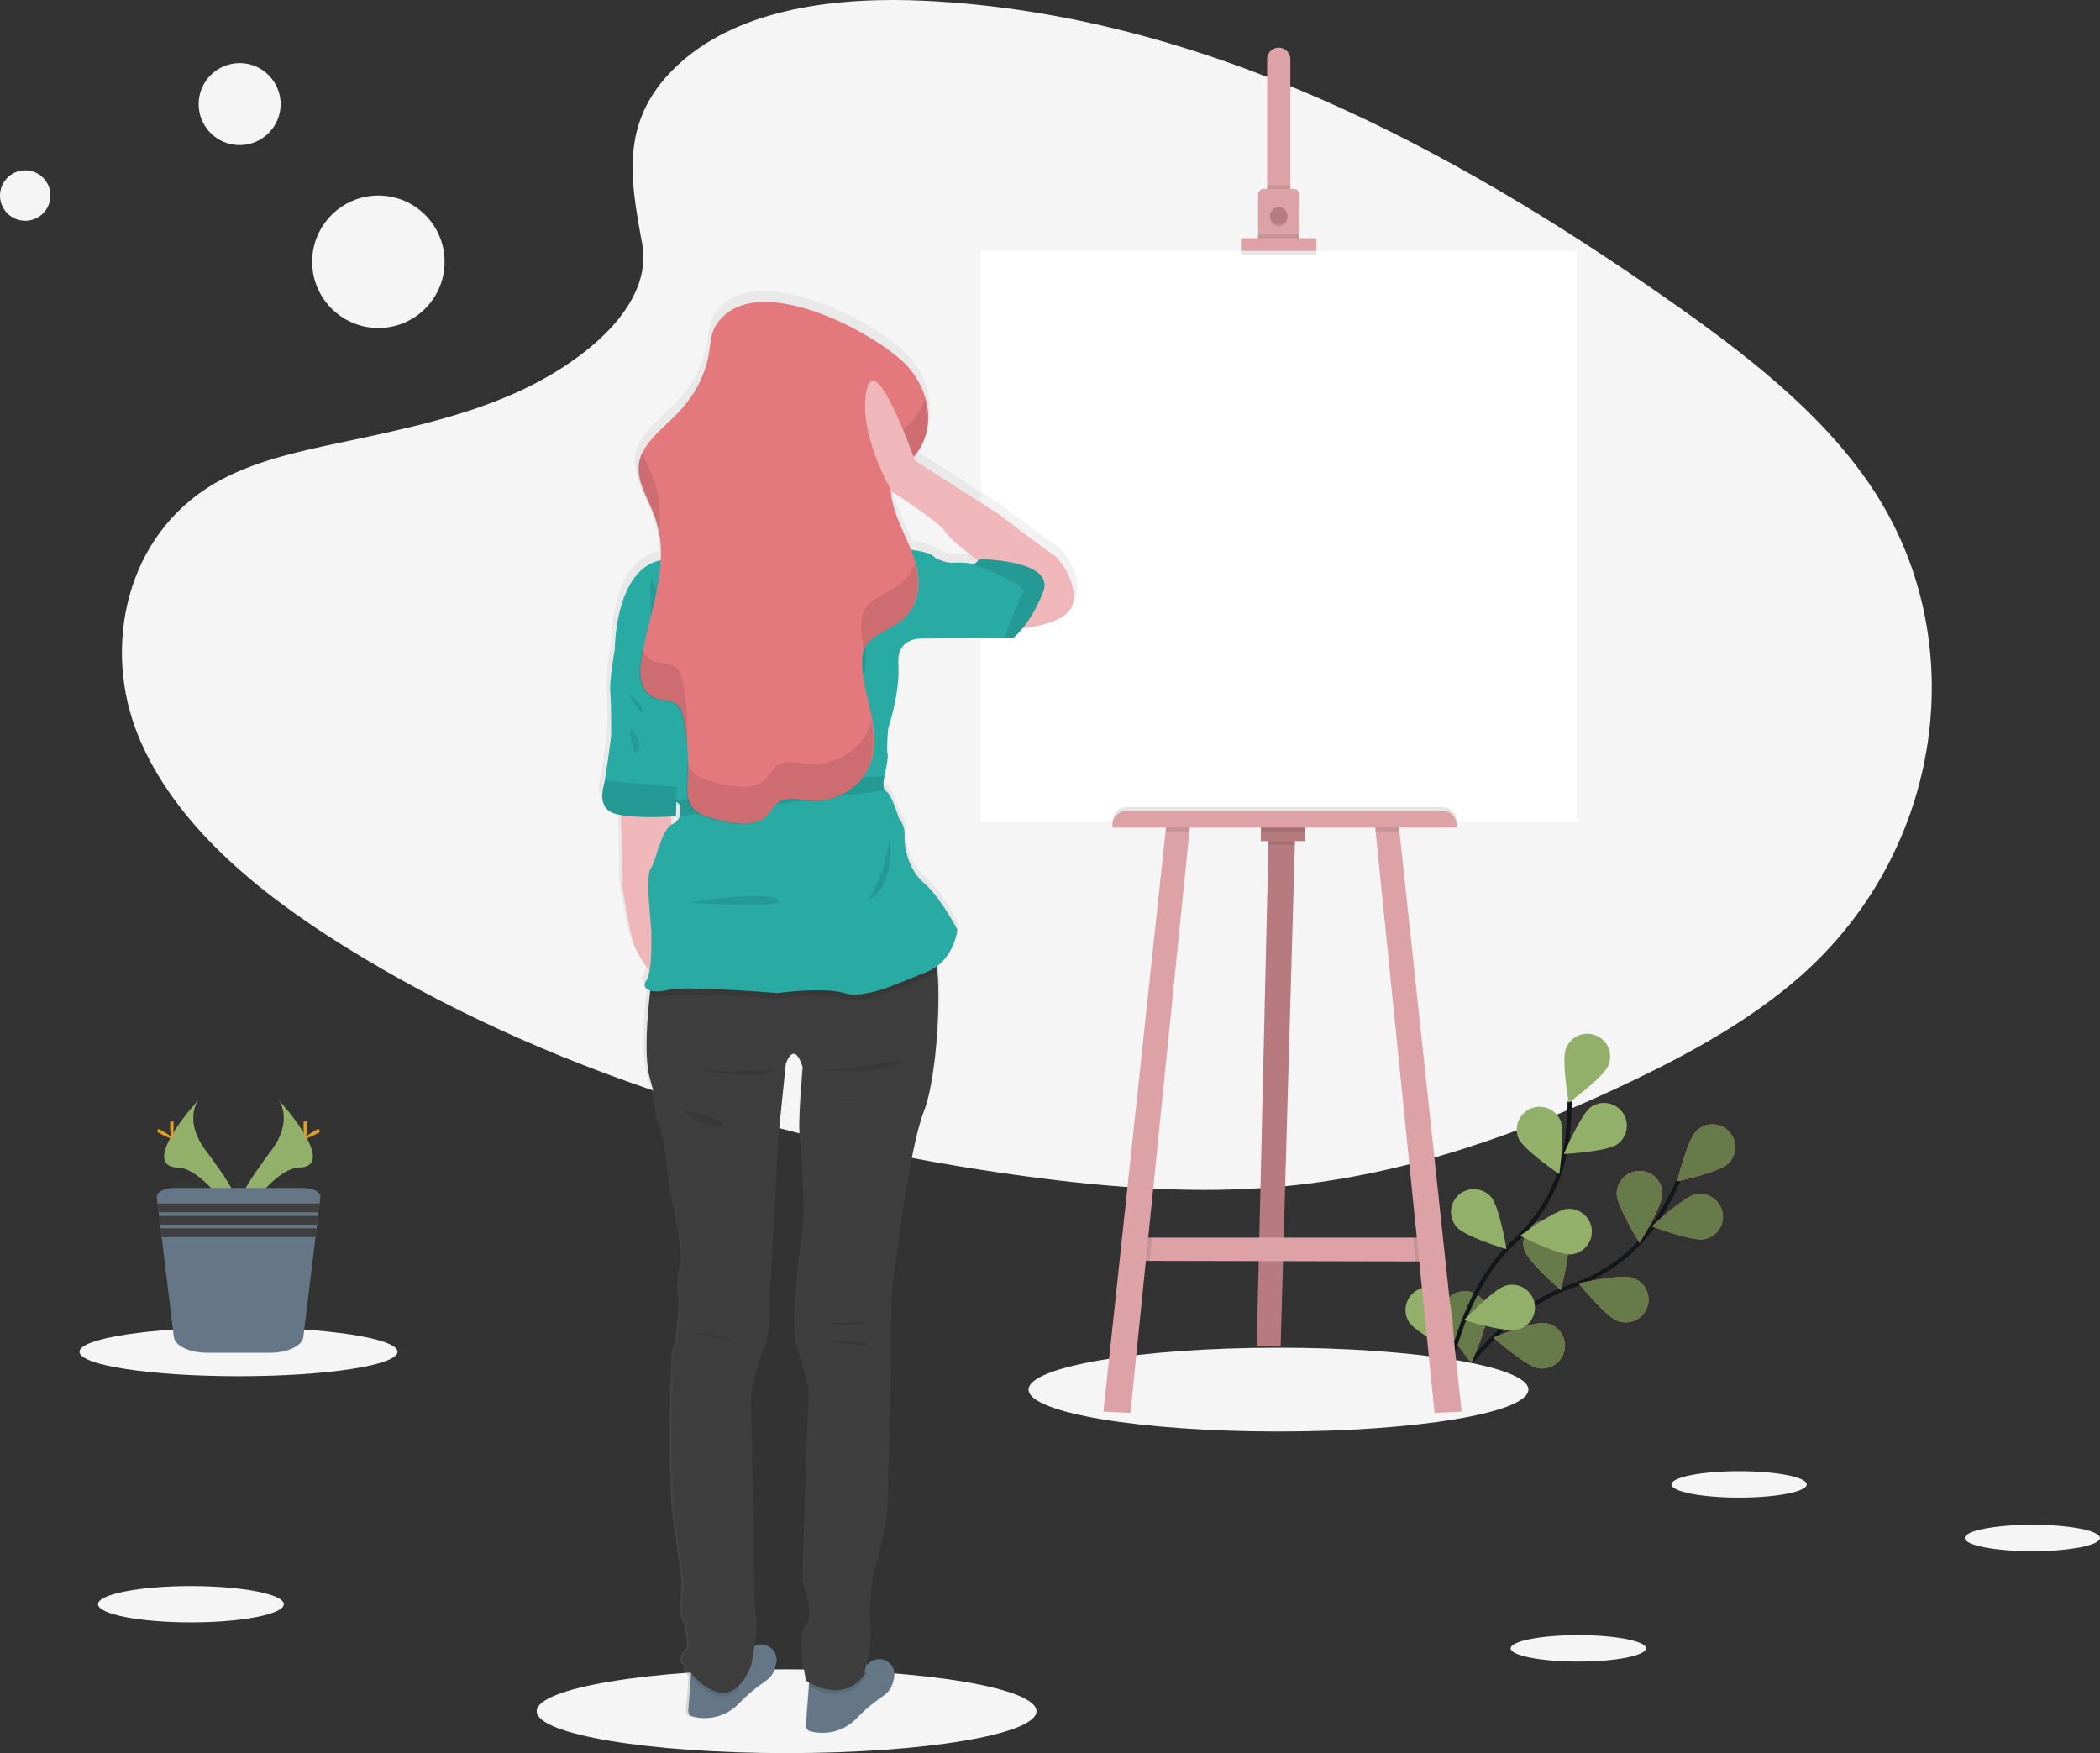 <?xml version="1.0" encoding="UTF-8" standalone="no"?>
<svg xmlns:dc="http://purl.org/dc/elements/1.1/" xmlns:cc="http://creativecommons.org/ns#"
   xmlns:rdf="http://www.w3.org/1999/02/22-rdf-syntax-ns#" xmlns:svg="http://www.w3.org/2000/svg"
   xmlns="http://www.w3.org/2000/svg" xmlns:sodipodi="http://sodipodi.sourceforge.net/DTD/sodipodi-0.dtd"
   xmlns:inkscape="http://www.inkscape.org/namespaces/inkscape" inkscape:version="1.0 (4035a4f, 2020-05-01)"
   sodipodi:docname="empty.svg" version="1.1" viewBox="0 0 998.95 833.99" height="833.99" width="998.95"
   data-name="Layer 1" id="ffe6bee8-e793-4e33-a4ab-3e285c6a5a44">
   <rect x="0" y="0" width="998.95" height="833.99" fill="#333333" stroke="none"/>
   <sodipodi:namedview inkscape:current-layer="ffe6bee8-e793-4e33-a4ab-3e285c6a5a44" inkscape:window-maximized="0"
      inkscape:window-y="413" inkscape:window-x="0" inkscape:cy="472.84154" inkscape:cx="456.93151"
      inkscape:zoom="1.0157363" showgrid="false" id="namedview1361" inkscape:window-height="935"
      inkscape:window-width="1680" inkscape:pageshadow="2" inkscape:pageopacity="0" guidetolerance="10"
      gridtolerance="10" objecttolerance="10" borderopacity="1" bordercolor="#666666" pagecolor="#ffffff" />
   <defs id="defs1146">
      <linearGradient gradientUnits="userSpaceOnUse" y2="171.42" x2="499.14" y1="857.42" x1="499.14"
         id="8849c9b4-5ff8-40d0-8d32-f1e3227b06d9">
         <stop id="stop1139" stop-opacity="0.25" stop-color="gray" offset="0" />
         <stop id="stop1141" stop-opacity="0.12" stop-color="gray" offset="0.54" />
         <stop id="stop1143" stop-opacity="0.1" stop-color="gray" offset="1" />
      </linearGradient>
   </defs>
   <title id="title1148">blank canvas</title>
   <path style="fill:#f5f5f5;fill-opacity:1;opacity:1" id="path1150" opacity="0.1" fill="#eb7260"
      transform="translate(-100.52 -33.01)"
      d="M424.35,62.67c29.21-26,75.06-31.33,116.8-29.26,131.09,6.52,249.42,69.8,351.78,141.39,37.06,25.91,73.54,53.84,97.59,89.53,49,72.65,34.44,173.29-33.64,233.14-23.17,20.36-51.25,36-80.08,49.81-51.26,24.6-106.57,44.35-164.75,50-41.48,4-83.48.75-124.73-4.84C472.09,576.78,359,542.22,264.17,483.1,222.59,457.17,183.4,424.93,166.26,383S160.09,287.87,202.55,263c17.56-10.27,38.56-14.91,59.11-19.27,30.26-6.41,61-12.73,88.3-25.76,28.21-13.46,61.6-39.49,56-69.29C400,116.75,395.18,88.67,424.35,62.67Z" />
   <path style="stroke:#14171a;stroke-opacity:1" id="path1152" stroke-width="2" stroke-miterlimit="10" stroke="#535461"
      fill="none" transform="translate(-100.52 -33.01)"
      d="M785.47,701.9s25.06-44.39,62.79-57.18a77.24,77.24,0,0,0,39.12-29.26,129.52,129.52,0,0,0,11.54-20.76" />
   <path id="path1154" fill="#eb7260" transform="translate(-100.52 -33.01)"
      d="M922.66,586.49c-4.3,4.18-24.33,8.49-24.33,8.49s4.91-19.89,9.21-24.06a10.85,10.85,0,0,1,15.12,15.57Z" />
   <path id="path1156" fill="#eb7260" transform="translate(-100.52 -33.01)"
      d="M911.33,622.48c-5.88,1.17-25-6.09-25-6.09s14.94-14,20.81-15.2a10.85,10.85,0,0,1,4.23,21.29Z" />
   <path id="path1158" fill="#eb7260" transform="translate(-100.52 -33.01)"
      d="M870.08,661.42c-5.67-2-18.54-17.9-18.54-17.9s20-4.56,25.64-2.6a10.85,10.85,0,1,1-7.1,20.5Z" />
   <path id="path1160" fill="#eb7260" transform="translate(-100.52 -33.01)"
      d="M832.23,683.86c-5.91-1-21.29-14.51-21.29-14.51s18.91-7.88,24.82-6.9a10.85,10.85,0,1,1-3.53,21.41Z" />
   <path id="path1162" fill="#eb7260" transform="translate(-100.52 -33.01)"
      d="M869.59,600.85c0,6,10.84,23.37,10.84,23.37s10.86-17.37,10.86-23.36a10.85,10.85,0,1,0-21.7,0Z" />
   <path id="path1164" fill="#eb7260" transform="translate(-100.52 -33.01)"
      d="M825.66,627.65c1.8,5.72,17.34,19.06,17.34,19.06s5.16-19.83,3.37-25.55a10.85,10.85,0,0,0-20.71,6.49Z" />
   <path id="path1166" fill="#eb7260" transform="translate(-100.52 -33.01)"
      d="M786.54,659.55c.8,5.94,13.87,21.72,13.87,21.72s8.44-18.67,7.64-24.61a10.85,10.85,0,0,0-21.51,2.89Z" />
   <path style="fill:#667a4a;fill-opacity:1;opacity:1;fill-rule:nonzero" id="path1168" opacity="0.25"
      transform="translate(-100.52 -33.01)"
      d="M922.66,586.49c-4.3,4.18-24.33,8.49-24.33,8.49s4.91-19.89,9.21-24.06a10.85,10.85,0,0,1,15.12,15.57Z" />
   <path style="fill:#667a4a;fill-opacity:1;opacity:1" id="path1170" opacity="0.25"
      transform="translate(-100.52 -33.01)"
      d="M911.33,622.48c-5.88,1.17-25-6.09-25-6.09s14.94-14,20.81-15.2a10.85,10.85,0,0,1,4.23,21.29Z" />
   <path style="fill:#667a4a;fill-opacity:1;opacity:1" id="path1172" opacity="0.25"
      transform="translate(-100.52 -33.01)"
      d="M870.08,661.42c-5.67-2-18.54-17.9-18.54-17.9s20-4.56,25.64-2.6a10.85,10.85,0,1,1-7.1,20.5Z" />
   <path style="fill:#667a4a;fill-opacity:1;opacity:1" id="path1174" opacity="0.25"
      transform="translate(-100.52 -33.01)"
      d="M832.23,683.86c-5.91-1-21.29-14.51-21.29-14.51s18.91-7.88,24.82-6.9a10.85,10.85,0,1,1-3.53,21.41Z" />
   <path style="fill:#667a4a;fill-opacity:1;opacity:1" id="path1176" opacity="0.25"
      transform="translate(-100.52 -33.01)"
      d="M869.59,600.85c0,6,10.84,23.37,10.84,23.37s10.86-17.37,10.86-23.36a10.85,10.85,0,1,0-21.7,0Z" />
   <path style="fill:#667a4a;fill-opacity:1;opacity:1" id="path1178" opacity="0.25"
      transform="translate(-100.52 -33.01)"
      d="M825.66,627.65c1.8,5.72,17.34,19.06,17.34,19.06s5.16-19.83,3.37-25.55a10.85,10.85,0,0,0-20.71,6.49Z" />
   <path style="fill:#667a4a;fill-opacity:1;opacity:1" id="path1180" opacity="0.25"
      transform="translate(-100.52 -33.01)"
      d="M786.54,659.55c.8,5.94,13.87,21.72,13.87,21.72s8.44-18.67,7.64-24.61a10.85,10.85,0,0,0-21.51,2.89Z" />
   <path style="stroke:#14171a;stroke-opacity:1" id="path1182" stroke-width="2" stroke-miterlimit="10" stroke="#535461"
      fill="none" transform="translate(-100.52 -33.01)"
      d="M786.91,701s4.92-50.74,34.24-77.72a77.24,77.24,0,0,0,23.9-42.61A129.14,129.14,0,0,0,847.19,557" />
   <path style="fill:#92b06a;fill-opacity:1;opacity:1" id="path1184" fill="#eb7260"
      transform="translate(-100.52 -33.01)"
      d="M865.56,539.92c-2.24,5.56-18.8,17.62-18.8,17.62s-3.56-20.18-1.32-25.73a10.85,10.85,0,1,1,20.12,8.11Z" />
   <path style="fill:#92b06a;fill-opacity:1;opacity:1" id="path1186" fill="#eb7260"
      transform="translate(-100.52 -33.01)"
      d="M869.79,577.41c-4.9,3.45-25.36,4.57-25.36,4.57s8-18.87,12.87-22.32a10.85,10.85,0,0,1,12.49,17.75Z" />
   <path style="fill:#92b06a;fill-opacity:1" id="path1188" fill="#eb7260" transform="translate(-100.52 -33.01)"
      d="M847.86,629.73c-6,.5-24.2-8.86-24.2-8.86S840.07,608.61,846,608.1a10.85,10.85,0,0,1,1.82,21.63Z" />
   <path style="fill:#92b06a;fill-opacity:1" id="path1190" fill="#eb7260" transform="translate(-100.52 -33.01)"
      d="M822.35,665.58c-5.8,1.5-25.34-4.64-25.34-4.64s14.09-14.87,19.89-16.37a10.85,10.85,0,1,1,5.45,21Z" />
   <path style="fill:#92b06a;fill-opacity:1" id="path1192" fill="#eb7260" transform="translate(-100.52 -33.01)"
      d="M822.87,574.54c2.42,5.48,19.38,17,19.38,17s2.89-20.28.46-25.76a10.85,10.85,0,0,0-19.84,8.78Z" />
   <path style="fill:#92b06a;fill-opacity:1" id="path1194" fill="#eb7260" transform="translate(-100.52 -33.01)"
      d="M793.57,616.85c3.95,4.5,23.57,10.4,23.57,10.4s-3.31-20.22-7.27-24.72a10.85,10.85,0,1,0-16.3,14.32Z" />
   <path style="fill:#92b06a;fill-opacity:1" id="path1196" fill="#eb7260" transform="translate(-100.52 -33.01)"
      d="M770.73,661.87c3.14,5.11,21.48,14.23,21.48,14.23s.15-20.48-3-25.59a10.85,10.85,0,1,0-18.49,11.36Z" />
   <ellipse style="fill:#f5f5f5;fill-opacity:1;opacity:1" id="ellipse1198" opacity="0.1" fill="#eb7260" ry="19.93"
      rx="118.88" cy="814.05" cx="374.17" />
   <ellipse style="fill:#f5f5f5;fill-opacity:1;opacity:1" id="ellipse1200" opacity="0.1" fill="#eb7260" ry="19.93"
      rx="118.88" cy="661.06" cx="608.16" />
   <polygon id="polygon1202" fill="#b77b7f"
      points="616.05 398.03 615.94 401.92 609.18 640.44 597.82 640.44 603.39 401.92 603.5 397.43 616.05 398.03" />
   <polygon id="polygon1204" fill="#dda2a6"
      points="681.82 600.09 673.31 600.07 546.87 599.8 540.13 599.79 543.72 588.73 680.92 588.73 681.82 600.09" />
   <polygon id="polygon1206" opacity="0.1"
      points="616.05 398.03 615.94 401.92 603.39 401.92 603.5 397.43 616.05 398.03" />
   <rect id="rect1208" fill="#b77b7f" height="7.93" width="21.07" y="392.2" x="599.77" />
   <polygon id="polygon1210" opacity="0.1"
      points="547.99 588.73 546.87 599.8 540.13 599.79 543.72 588.73 547.99 588.73" />
   <polygon id="polygon1212" fill="#dda2a6"
      points="566.14 392.05 565.79 395.49 537.74 672.13 524.89 671.52 554.45 395.49 554.78 392.35 566.14 392.05" />
   <polygon id="polygon1214" opacity="0.1"
      points="681.82 600.09 673.31 600.07 672.16 588.73 680.92 588.73 681.82 600.09" />
   <polygon id="polygon1216" fill="#dda2a6"
      points="695.27 671.52 682.41 672.13 654.37 395.49 654.02 392.05 665.37 392.35 665.7 395.49 695.27 671.52" />
   <rect id="rect1218" fill="#fff" height="271.7" width="283.36" y="119.3" x="466.6" />
   <path id="path1220" fill="#dda2a6" transform="translate(-100.52 -33.01)"
      d="M714.33,61.44v65.61H703.28V61.44a5.53,5.53,0,1,1,11.05,0Z" />
   <rect id="rect1222" opacity="0.1" height="5.97" width="11.06" y="88.07" x="602.75" />
   <path id="path1224" fill="#dda2a6" transform="translate(-100.52 -33.01)"
      d="M718.67,125.56v21.66H699V125.56a2.68,2.68,0,0,1,2.69-2.69H716A2.69,2.69,0,0,1,718.67,125.56Z" />
   <circle id="circle1226" opacity="0.1" r="4.18" cy="103.61" cx="608.28" />
   <circle id="circle1228" fill="#b77b7f" r="4.18" cy="102.71" cx="608.28" />
   <rect id="rect1230" opacity="0.1" height="2.69" width="19.73" y="111.53" x="598.42" />
   <rect id="rect1232" opacity="0.1" height="5.98" width="35.87" y="115.12" x="590.35" />
   <rect id="rect1234" fill="#dda2a6" height="5.98" width="35.87" y="113.32" x="590.35" />
   <path id="path1236" opacity="0.1"
      d="M535.72,384H686.37a6.5,6.5,0,0,1,6.5,6.5v1.42a0,0,0,0,1,0,0H529.22a0,0,0,0,1,0,0v-1.42A6.5,6.5,0,0,1,535.72,384Z" />
   <polygon id="polygon1238" opacity="0.1"
      points="554.78 392.35 566.14 392.05 565.79 395.49 554.45 395.49 554.78 392.35" />
   <rect id="rect1240" opacity="0.1" height="3.29" width="21.07" y="392.2" x="599.77" />
   <polygon id="polygon1242" opacity="0.1"
      points="665.7 395.49 654.37 395.49 654.02 392.05 665.37 392.35 665.7 395.49" />
   <path id="path1244" fill="#dda2a6"
      d="M535.72,385.77H686.37a6.5,6.5,0,0,1,6.5,6.5v1.42a0,0,0,0,1,0,0H529.22a0,0,0,0,1,0,0v-1.42A6.5,6.5,0,0,1,535.72,385.77Z" />
   <path id="path1246" fill="url(#8849c9b4-5ff8-40d0-8d32-f1e3227b06d9)" transform="translate(-100.52 -33.01)"
      d="M603.21,292.64c-2.27-1.2-27-19.88-27-19.88l-39.91-25.31s-.21-.6-.59-1.63c10.95-12.43,8.56-30.47-2.58-43.15-13.5-15.38-74.5-48.49-92.88-20.17-2.57,4-2.66,8.54-3.33,12.94-1.57,10.27-6.63,20.22-14.57,28.6-6.12,6.47-14.15,12.43-17.67,19.75,0-.09-.07-.18-.1-.28a18.36,18.36,0,0,0-1.83,5C401,257.44,407,266,410.19,274.69a47.5,47.5,0,0,1,2.32,9.08c.08-.62.15-1.23.22-1.85a58.06,58.06,0,0,1,.79,13.36c-22.15,4.51-22.16,42.4-22.16,42.4s-2.73,15.06-2.27,20.49.45,17.17.45,20-2.73,20.48-3,22.6a.51.51,0,0,1,0,.09c-.4,2.32-4.55,13.5,5.48,16,.7.18,1.44.33,2.21.47.43,9.05,1.21,28,.52,32.22,0,0,3.65,25.46,6.68,31.93a73.44,73.44,0,0,0,6.7,10.82,11.92,11.92,0,0,1-1.54,4.39c-1.55,2.23-.75,4.06,1.84,4.85-.09.77-.19,1.64-.3,2.62-1.11,9.82-2.77,29.34.05,39.23,3.87,13.56,4.1,18.08,4.1,18.08s0,4.06,1.6,6.32,4.55,23.28,4.55,26.67,7.74,33.89,5.46,41.12-.45,17.4-.45,17.4-1.37,17.85-3,21.69-2.28,65.75.22,81.79,4.1,29.37,4.1,29.37-1.59,14.69-.23,16.72,3.87,14.24,2.05,14.91-2.73,5.65-2.73,5.65a50.39,50.39,0,0,0,3.11,4.23,17,17,0,0,1-2.05-.87c.72,1,1.8,2.42,3.13,4l-1.25,16.25a2.72,2.72,0,0,0,2,2.85,22.87,22.87,0,0,0,22.62-6.36c11.38-11.52,15.25-9.94,17.3-16.94.22-.75.41-1.49.57-2.19,1.47-6.24-5.18-10.88-10.47-8.22.73-4.94,1.3-10.55.75-13.72-1.14-6.55-.91-23.72-.91-23.72l-1.59-82.25s2.95-16.27,6.37-22.59,3-28.47,3-28.47l3.87-72.76,3.64-35.47s3.64-12.2,8.19,1.36c0,0-2.5,27.33-1.36,33.89s2.73,38.41,1.59,45.41-6.14,45.42-3,55.13S486,694.15,485.3,698s-3,87.21-3,87.21,6.15,16,1.6,21.24-.23,26-.23,26,.55.39,1.49.93l-.13,1.73-1.43,18.69a2.74,2.74,0,0,0,2,2.86,22.86,22.86,0,0,0,22.62-6.36c11.38-11.53,15.25-9.94,17.3-16.95.22-.75.41-1.48.58-2.19,1.6-6.81-6.5-11.75-11.92-7.3l-.27.23a9.41,9.41,0,0,1-.89.67,4.3,4.3,0,0,1-.45.29c1.14-5.16,2.8-14,2-18.14-1.14-6.1,1.13-24.62,1.13-24.62s6.6-22.15,6.83-31l1.82-70.49s-.22-28.7.69-35.7,8.19-67.56,15.47-85.64c5.59-13.84,8.09-49.16,6.61-67.07-.08-.88-.16-1.73-.26-2.52,8.93-6.59,9.82-17.55,9.82-17.55s-8.2-15.66-16.09-22.29S531,432,531.28,427.15a11.88,11.88,0,0,0-2.73-8.13s-3.64-11.75-6.07-12.95a1.9,1.9,0,0,1-.53-.4c-1.65-1.77-.38-6.83-.38-6.83l0-.16c.29-1.17,2-8.75,1.49-10.69-.61-2.1.3-12.05.3-12.05s5.77-17.17,4.86-30.73,11.84-12.35,11.84-12.35l39.37-.41,4.48,0a31.53,31.53,0,0,0,4.31-4.46c7.5-.89,22.67-3.72,24.37-12C614.9,305,605.49,293.85,603.21,292.64ZM420.81,418l.27-6.89c.93.8,1.55,1.31,1.55,1.31a10.78,10.78,0,0,1,.07,5.52,5.89,5.89,0,0,1-3.41,3.82,4.14,4.14,0,0,0-.55.29l-.38-3.89Zm142.8-121c-1.67-.75-7.29-.6-10.18-.6s-7.58-2.41-7.58-2.41c-1-1.95-6.53-3.11-11.45-3.77-3.74-9.22-9-18.21-9.71-27.82,0-.35,0-.7-.05-1.05l.57,1s22.92,14.62,25.5,19c2,3.34,11.63,10.8,16.09,14.14a4.59,4.59,0,0,1-2.45,1.64A1.35,1.35,0,0,1,563.61,297Z" />
   <path style="fill:#657786;fill-opacity:1" id="path1248" fill="#67647e" transform="translate(-100.52 -33.01)"
      d="M525.76,831.22c-.17.7-.35,1.43-.57,2.17-2,7-5.83,5.38-17,16.81a22.38,22.38,0,0,1-22.27,6.32,2.7,2.7,0,0,1-2-2.84l1.41-18.54.67-8.92s17.84,5,26.92-1.35a10.77,10.77,0,0,0,.88-.67A2.75,2.75,0,0,0,514,824,7.29,7.29,0,0,1,525.76,831.22Z" />
   <path style="fill:#657786;fill-opacity:1" id="path1250" fill="#67647e" transform="translate(-100.52 -33.01)"
      d="M469.76,824.22c-.17.7-.35,1.43-.57,2.17-2,7-5.83,5.38-17,16.81a22.38,22.38,0,0,1-22.27,6.32,2.7,2.7,0,0,1-2-2.84l1.41-18.54.67-8.92s17.84,5,26.92-1.35a10.77,10.77,0,0,0,.88-.67A2.75,2.75,0,0,0,458,817,7.29,7.29,0,0,1,469.76,824.22Z" />
   <path id="path1252" opacity="0.1" transform="translate(-100.52 -33.01)"
      d="M451.33,827l.72,9.64c-10.24,10.23-22.43-5-26-10C435.44,831.48,451.33,827,451.33,827Z" />
   <path id="path1254" opacity="0.1" transform="translate(-100.52 -33.01)"
      d="M511.52,830.92l1.34-.89c-9.35,14.22-23.24,7.66-27.57,5.11l.67-8.92s17.84,5,26.92-1.35C512.17,828.35,511.52,830.92,511.52,830.92Z" />
   <path style="fill:#3e3e3e;fill-opacity:1" id="path1256" fill="#444053" transform="translate(-100.52 -33.01)"
      d="M540,561.69c-7.18,17.93-14.35,78-15.25,85s-.67,35.42-.67,35.42L522.28,752c-.23,8.75-6.73,30.72-6.73,30.72s-2.24,18.38-1.12,24.43-2.91,22-2.91,22l1.34-.9c-11.21,17-28.92,4.26-28.92,4.26s-4.26-20.62.23-25.78-1.57-21.07-1.57-21.07,2.24-82.72,2.91-86.53-2.69-15.47-5.83-25.11,1.8-47.75,2.92-54.7-.45-38.56-1.57-45.06,1.34-33.63,1.34-33.63c-4.48-13.45-8.07-1.34-8.07-1.34l-3.59,35.19-3.81,72.19s.45,22-2.91,28.25-6.28,22.41-6.28,22.41l1.57,81.61s-.22,17,.9,23.53-2.47,23.32-2.47,23.32C445.16,855.36,425,823.3,425,823.3s.9-4.93,2.69-5.6-.67-12.78-2-14.8.22-16.59.22-16.59-1.57-13.22-4-29.14-1.79-77.34-.22-81.15,2.91-21.52,2.91-21.52-1.79-10.09.45-17.27-5.38-37.43-5.38-40.8-2.91-24.21-4.48-26.45-1.57-6.28-1.57-6.28-.22-4.48-4-17.93c-2.78-9.82-1.14-29.18-.05-38.93.39-3.61.73-5.91.73-5.91S538.87,480.08,544,484.79c1.2,1.11,2,4.92,2.47,10.35C548,512.9,545.48,548,540,561.69Z" />
   <path id="path1258" opacity="0.1" transform="translate(-100.52 -33.01)"
      d="M491.34,662.49c.6,0,14.8,1.2,20,.15S491.34,662.49,491.34,662.49Z" />
   <path id="path1260" opacity="0.1" transform="translate(-100.52 -33.01)"
      d="M492.39,670.86S512,674.3,513,672.51,492.39,670.86,492.39,670.86Z" />
   <path id="path1262" opacity="0.1" transform="translate(-100.52 -33.01)"
      d="M432.46,667.27s10.16.45,15.69,3S432.46,667.27,432.46,667.27Z" />
   <path id="path1264" fill="#efb7b9" transform="translate(-100.52 -33.01)"
      d="M395.54,415.9s1.64,31.23.75,36.76c0,0,3.58,25.26,6.57,31.68s9.42,14.5,9.42,14.5l8.82-62L419,415.6Z" />
   <circle id="circle1266" fill="#efb7b9" r="34.52" cy="206.09" cx="387.68" />
   <path id="path1268" fill="#efb7b9" transform="translate(-100.52 -33.01)"
      d="M470.27,255.23s-10.76,21.08-21.52,30.94,64.56,21.07,66.35,21.07S501.65,262.41,504.34,257,470.27,255.23,470.27,255.23Z" />
   <path id="path1270" opacity="0.1" transform="translate(-100.52 -33.01)"
      d="M546.49,495.14a22.43,22.43,0,0,1-5.54,3.1c-13.74,5.38-28.69,12.85-38.85,9.87s-31.68,0-31.68,0-43.35-3.59-52-1.5c-3.94.95-7,.91-9,.23.39-3.61.73-5.91.73-5.91S538.87,480.08,544,484.79C545.22,485.9,546,489.71,546.49,495.14Z" />
   <path style="fill:#29aba4;fill-opacity:1" id="path1272" fill="#a36468" transform="translate(-100.52 -33.01)"
      d="M555.9,475.22s-1.19,14.95-14.95,20.33-28.69,12.85-38.85,9.87-31.68,0-31.68,0-43.35-3.59-52-1.5-13.16-.59-10.47-4.48,2.4-16.74,2.4-22.12-3-27.2-.31-31.09S415.12,427.4,420.5,425a5.86,5.86,0,0,0,3.36-3.79,10.84,10.84,0,0,0-.07-5.47s-.91-.75-2.16-1.86c-3.17-2.83-8.53-8.08-6.81-9.8,2.39-2.4,0-17.94,0-17.94s-5.68-11.95-3.58-16.43S393,341.61,393,341.61s0-40.64,24.51-42.44c0,0,17.34.6,19.43-7.17s15.84-12.26,15.84-12.26l31.39,6.88s27.79,6,32.88,2.39,9,4.78,9,4.78,17.33.9,19.12,4.49-5.67,38.55-5.67,38.55-12.56-1.19-11.66,12.26S523,379.58,523,379.58s-.9,9.86-.3,11.95c.56,1.93-1.18,9.45-1.46,10.61l0,.15s-1.25,5,.37,6.78a2,2,0,0,0,.52.4c2.4,1.19,6,12.85,6,12.85a11.83,11.83,0,0,1,2.69,8.07c-.29,4.79,1.5,16.14,9.27,22.72S555.9,475.22,555.9,475.22Z" />
   <path style="fill:#29aba4;fill-opacity:1" id="path1274" fill="#a36468" transform="translate(-100.52 -33.01)"
      d="M422.59,406l0,1.27-.54,14s-18.39,1.49-28.4-1-5.8-13.6-5.4-15.9a.37.37,0,0,0,0-.09c.29-2.1,3-19.58,3-22.42s0-14.5-.45-19.88S393,341.61,393,341.61l1.94-2.38L416,347.3Z" />
   <path id="path1276" opacity="0.1" transform="translate(-100.52 -33.01)"
      d="M422.54,407.3l-.54,14s-18.39,1.49-28.4-1-5.8-13.6-5.4-15.9Z" />
   <path id="path1278" opacity="0.1" transform="translate(-100.52 -33.01)"
      d="M423.86,421.22a10.84,10.84,0,0,0-.07-5.47s-.91-.75-2.16-1.86c15.83-2.21,78.52-10.81,99.63-11.75l0,.15s-1.25,5,.37,6.78Z" />
   <path id="path1280" opacity="0.1" transform="translate(-100.52 -33.01)"
      d="M523.62,432s3.89,22-10.61,29.74C513,461.78,521.23,450.87,523.62,432Z" />
   <path id="path1282" opacity="0.1" transform="translate(-100.52 -33.01)"
      d="M428.72,462.37s35-6,41.85-1.34S428.72,462.37,428.72,462.37Z" />
   <path id="path1284" opacity="0.1" transform="translate(-100.52 -33.01)"
      d="M511.52,326.22s-5.38,22.12-1.35,27.2S511.52,326.22,511.52,326.22Z" />
   <path id="path1286" opacity="0.1" transform="translate(-100.52 -33.01)"
      d="M410.19,308.14s4.93,8.22,1.94,16.74S410.19,308.14,410.19,308.14Z" />
   <path id="path1288" opacity="0.1" transform="translate(-100.52 -33.01)"
      d="M400,380.18s6.28,3.73,4.19,9.56S400,380.18,400,380.18Z" />
   <path id="path1290" opacity="0.1" transform="translate(-100.52 -33.01)"
      d="M399.43,363.14s5.82,3.14,6.57,7.77S399.43,363.14,399.43,363.14Z" />
   <path id="path1292" opacity="0.1" transform="translate(-100.52 -33.01)"
      d="M485.81,541.88s36.62,3.74,43.94-4.93C529.75,537,496.72,543.53,485.81,541.88Z" />
   <path id="path1294" opacity="0.1" transform="translate(-100.52 -33.01)"
      d="M422.59,539.79s39.31,9.27,47.08,1.94C469.67,541.73,435.89,544.27,422.59,539.79Z" />
   <path id="path1296" opacity="0.1" transform="translate(-100.52 -33.01)"
      d="M488.65,554s16.44,0,24.06.45S488.65,554,488.65,554Z" />
   <path id="path1298" opacity="0.1" transform="translate(-100.52 -33.01)"
      d="M425.28,561s8.07,9.12,17.19,7.48S425.28,561,425.28,561Z" />
   <path id="path1300" fill="#e3787d" transform="translate(-100.52 -33.01)"
      d="M441.13,187.65c-2.53,3.93-2.62,8.48-3.28,12.84-1.54,10.19-6.53,20.06-14.34,28.38-7.17,7.62-17,14.53-18.86,23.84-1.76,8.84,4.21,17.35,7.34,26,8.25,22.69-3.27,46.49-6.63,69.91-.93,6.47.19,14.74,8.16,16.89,2.49.68,5.34.59,7.58,1.67,3,1.44,3.92,4.43,4.47,7.12a108.82,108.82,0,0,1,2.06,29.28c-.36,5.5-.76,11.83,4.44,15.61,2.36,1.73,5.54,2.61,8.61,3.44,8.19,2.21,18.78,4,24.3-1.19,2.32-2.17,3.19-5.23,6.08-6.95,4.33-2.57,10.47-.83,15.92-.56,11.19.56,21.47-6,25.88-13.91s4-17,2.4-25.53-4.46-17-4.66-25.66c-.07-3,.2-6.05,1.92-8.71,3.33-5.15,11.08-7.49,16.38-11.54,9.93-7.6,9.9-20.05,6.29-30.47S525.1,277.7,524.3,266.93a11.87,11.87,0,0,1,1.47-7.53c1.42-2.19,3.9-3.83,6-5.64,14.49-12.24,12.78-32.34.8-46.1C519.31,192.41,459.23,159.56,441.13,187.65Z" />
   <g id="g1312" opacity="0.1">
      <path id="path1302" transform="translate(-100.52 -33.01)"
         d="M413.83,288.13c1.13-9.09.92-18.1-2.29-26.95-1.58-4.34-3.87-8.65-5.54-13a18.76,18.76,0,0,0-1.8,5c-1.76,8.84,4.21,17.35,7.34,26A47.28,47.28,0,0,1,413.83,288.13Z" />
      <path id="path1304" transform="translate(-100.52 -33.01)"
         d="M427.18,386.05a109.22,109.22,0,0,0-2.05-29.28c-.56-2.69-1.48-5.67-4.48-7.11-2.24-1.08-5.09-1-7.58-1.67a10.33,10.33,0,0,1-7-5.78c-.46,2.28-.86,4.55-1.19,6.83-.93,6.47.19,14.74,8.16,16.89,2.49.67,5.34.58,7.58,1.66,3,1.44,3.92,4.43,4.48,7.12a110.81,110.81,0,0,1,1.92,13.52C427.09,387.49,427.13,386.77,427.18,386.05Z" />
      <path id="path1306" transform="translate(-100.52 -33.01)"
         d="M512.42,382.5c-4.42,7.94-14.7,14.47-25.89,13.91-5.45-.28-11.59-2-15.91.56-2.89,1.71-3.77,4.78-6.09,6.95-5.52,5.15-16.11,3.4-24.3,1.19-3.07-.84-6.24-1.71-8.61-3.44a10.8,10.8,0,0,1-4.25-6.9c.06,3.07,0,6.15-.19,9.22-.36,5.5-.76,11.83,4.44,15.62,2.37,1.72,5.54,2.6,8.61,3.43,8.19,2.21,18.78,4,24.3-1.19,2.32-2.17,3.2-5.23,6.09-7,4.32-2.57,10.46-.83,15.91-.56,11.19.56,21.47-6,25.89-13.91,4.24-7.64,4.05-16.28,2.57-24.53A26.87,26.87,0,0,1,512.42,382.5Z" />
      <path id="path1308" transform="translate(-100.52 -33.01)"
         d="M531.36,236.28c-2.14,1.8-4.62,3.45-6,5.64a11.87,11.87,0,0,0-1.47,7.53,40.06,40.06,0,0,0,2.06,9.6,39.94,39.94,0,0,1,5.45-4.84c9.8-8.27,12.18-20.14,9-31.22A28.54,28.54,0,0,1,531.36,236.28Z" />
      <path id="path1310" transform="translate(-100.52 -33.01)"
         d="M528.45,311.05c-5.29,4.05-13.05,6.4-16.37,11.55-1.73,2.66-2,5.73-1.93,8.7a60.08,60.08,0,0,0,1.28,10.4,9.62,9.62,0,0,1,.65-1.17c3.32-5.15,11.08-7.49,16.37-11.54,9.07-6.94,9.83-17.92,7.15-27.71A20.76,20.76,0,0,1,528.45,311.05Z" />
   </g>
   <path id="path1314" fill="#efb7b9" transform="translate(-100.52 -33.01)"
      d="M582.8,332.35s25.86-1.34,28.1-12.25-7-22-9.26-23.17S575,277.2,575,277.2l-39.3-25.1s-18.83-54-23-33.33,12.11,48.12,12.11,48.12,22.56,14.5,25.1,18.83S568,301.41,568,301.41Z" />
   <path style="fill:#29aba4;fill-opacity:1" id="path1316" fill="#a36468" transform="translate(-100.52 -33.01)"
      d="M596.7,314.71c-6.12,15.55-14.05,21.68-14.05,21.68l-4.41,0-38.77.4L535,324.58l6.28-26.46,3.88.16s4.64,2.39,7.47,2.39,8.38-.15,10,.59a1.23,1.23,0,0,0,.73.11c1.47-.15,3-2.35,3-2.35S602.83,299.17,596.7,314.71Z" />
   <path id="path1318" opacity="0.1" transform="translate(-100.52 -33.01)"
      d="M596.7,314.71c-6.12,15.55-14.05,21.68-14.05,21.68l-4.41,0c2.3-6.16,7.15-18.8,9-21.72,1.81-2.76-14.43-9.63-23.93-13.34,1.47-.15,3-2.35,3-2.35S602.83,299.17,596.7,314.71Z" />
   <ellipse style="fill:#f5f5f5;fill-opacity:1;opacity:1" id="ellipse1320" opacity="0.1" fill="#eb7260" ry="8.64"
      rx="44.18" cy="763.14" cx="90.82" />
   <ellipse style="fill:#f5f5f5;fill-opacity:1;opacity:1" id="ellipse1322" opacity="0.1" fill="#eb7260" ry="6.29"
      rx="32.18" cy="706.15" cx="827.28" />
   <ellipse style="fill:#f5f5f5;fill-opacity:1;opacity:1" id="ellipse1324" opacity="0.1" fill="#eb7260" ry="6.29"
      rx="32.18" cy="731.64" cx="966.77" />
   <ellipse style="fill:#f5f5f5;fill-opacity:1;opacity:1" id="ellipse1326" opacity="0.1" fill="#eb7260" ry="6.29"
      rx="32.18" cy="784.14" cx="750.78" />
   <path style="fill:#92b06a;fill-opacity:1" id="path1328" fill="#eb7260" transform="translate(-100.52 -33.01)"
      d="M233.09,556.31s7.24,9.47-3.34,23.75S210.46,606.4,214,615.31c0,0,15.95-26.53,28.94-26.9S247.38,572.27,233.09,556.31Z" />
   <path style="fill:#92b06a;fill-opacity:1" id="path1330" opacity="0.1" transform="translate(-100.52 -33.01)"
      d="M233.09,556.31a11.79,11.79,0,0,1,1.48,3c12.67,14.89,19.42,28.78,7.24,29.13-11.34.32-24.95,20.61-28.21,25.73a9.44,9.44,0,0,0,.39,1.17s15.95-26.53,28.94-26.9S247.38,572.27,233.09,556.31Z" />
   <path style="fill:#e19d29;fill-opacity:1" id="path1332" fill="#ffd037" transform="translate(-100.52 -33.01)"
      d="M246.54,568.37c0,3.33-.37,6-.83,6s-.84-2.7-.84-6,.47-1.76.93-1.76S246.54,565,246.54,568.37Z" />
   <path style="fill:#e19d29;fill-opacity:1" id="path1334" fill="#ffd037" transform="translate(-100.52 -33.01)"
      d="M251.16,572.35c-2.92,1.59-5.47,2.56-5.69,2.15s2-2,4.89-3.62,1.77-.43,2,0S254.08,570.75,251.16,572.35Z" />
   <path style="fill:#92b06a;fill-opacity:1" id="path1336" fill="#eb7260" transform="translate(-100.52 -33.01)"
      d="M194.88,556.31s-7.24,9.47,3.34,23.75S217.51,606.4,214,615.31c0,0-16-26.53-29-26.9S180.59,572.27,194.88,556.31Z" />
   <path style="fill:#92b06a;fill-opacity:1" id="path1338" opacity="0.1" transform="translate(-100.52 -33.01)"
      d="M194.88,556.31a11.79,11.79,0,0,0-1.48,3c-12.67,14.89-19.42,28.78-7.24,29.13,11.34.32,25,20.61,28.21,25.73a11.41,11.41,0,0,1-.38,1.17s-16-26.53-29-26.9S180.59,572.27,194.88,556.31Z" />
   <path style="fill:#e19d29;fill-opacity:1" id="path1340" fill="#ffd037" transform="translate(-100.52 -33.01)"
      d="M181.43,568.37c0,3.33.37,6,.83,6s.84-2.7.84-6-.47-1.76-.93-1.76S181.43,565,181.43,568.37Z" />
   <path style="fill:#e19d29;fill-opacity:1" id="path1342" fill="#ffd037" transform="translate(-100.52 -33.01)"
      d="M176.81,572.35c2.93,1.59,5.47,2.56,5.7,2.15s-2-2-4.9-3.62-1.77-.43-2,0S173.89,570.75,176.81,572.35Z" />
   <ellipse style="fill:#f5f5f5;fill-opacity:1;opacity:1" id="ellipse1344" opacity="0.1" fill="#eb7260" ry="11.61"
      rx="75.65" cy="643.07" cx="113.46" />
   <path style="fill:#657786;fill-opacity:1" id="path1346" fill="#65617d" transform="translate(-100.52 -33.01)"
      d="M252.92,602.56l-.36,3-.51,4.17-.21,1.74-.51,4.18-.22,1.74-.51,4.17L244.82,669c-.52,4.24-7.44,7.54-15.8,7.54H199c-8.36,0-15.27-3.3-15.79-7.54l-5.79-47.45-.51-4.17-.21-1.74-.52-4.18-.21-1.74-.51-4.17-.36-3c-.29-2.4,3.45-4.42,8.18-4.42h61.52C249.47,598.14,253.22,600.16,252.92,602.56Z" />
   <polygon style="fill:#3e3e3e;fill-opacity:1" id="polygon1348" fill="#9d9cb5"
      points="152.03 572.5 151.53 576.68 75.39 576.68 74.89 572.5 152.03 572.5" />
   <polygon style="fill:#3e3e3e;fill-opacity:1" id="polygon1350" fill="#9d9cb5"
      points="151.31 578.42 150.81 582.59 76.12 582.59 75.61 578.42 151.31 578.42" />
   <polygon style="fill:#3e3e3e;fill-opacity:1" id="polygon1352" fill="#9d9cb5"
      points="150.59 584.33 150.08 588.5 76.84 588.5 76.33 584.33 150.59 584.33" />
   <circle style="fill:#f5f5f5;fill-opacity:1;opacity:1" id="circle1354" opacity="0.1" fill="#eb7260" r="31.5"
      cy="124.52" cx="179.99" />
   <circle style="fill:#f5f5f5;fill-opacity:1;opacity:1" id="circle1356" opacity="0.1" fill="#eb7260" r="19.5"
      cy="49.52" cx="113.99" />
   <circle style="fill:#f5f5f5;fill-opacity:1;opacity:1" id="circle1358" opacity="0.1" fill="#eb7260" r="12" cy="93.02"
      cx="12" />
</svg>